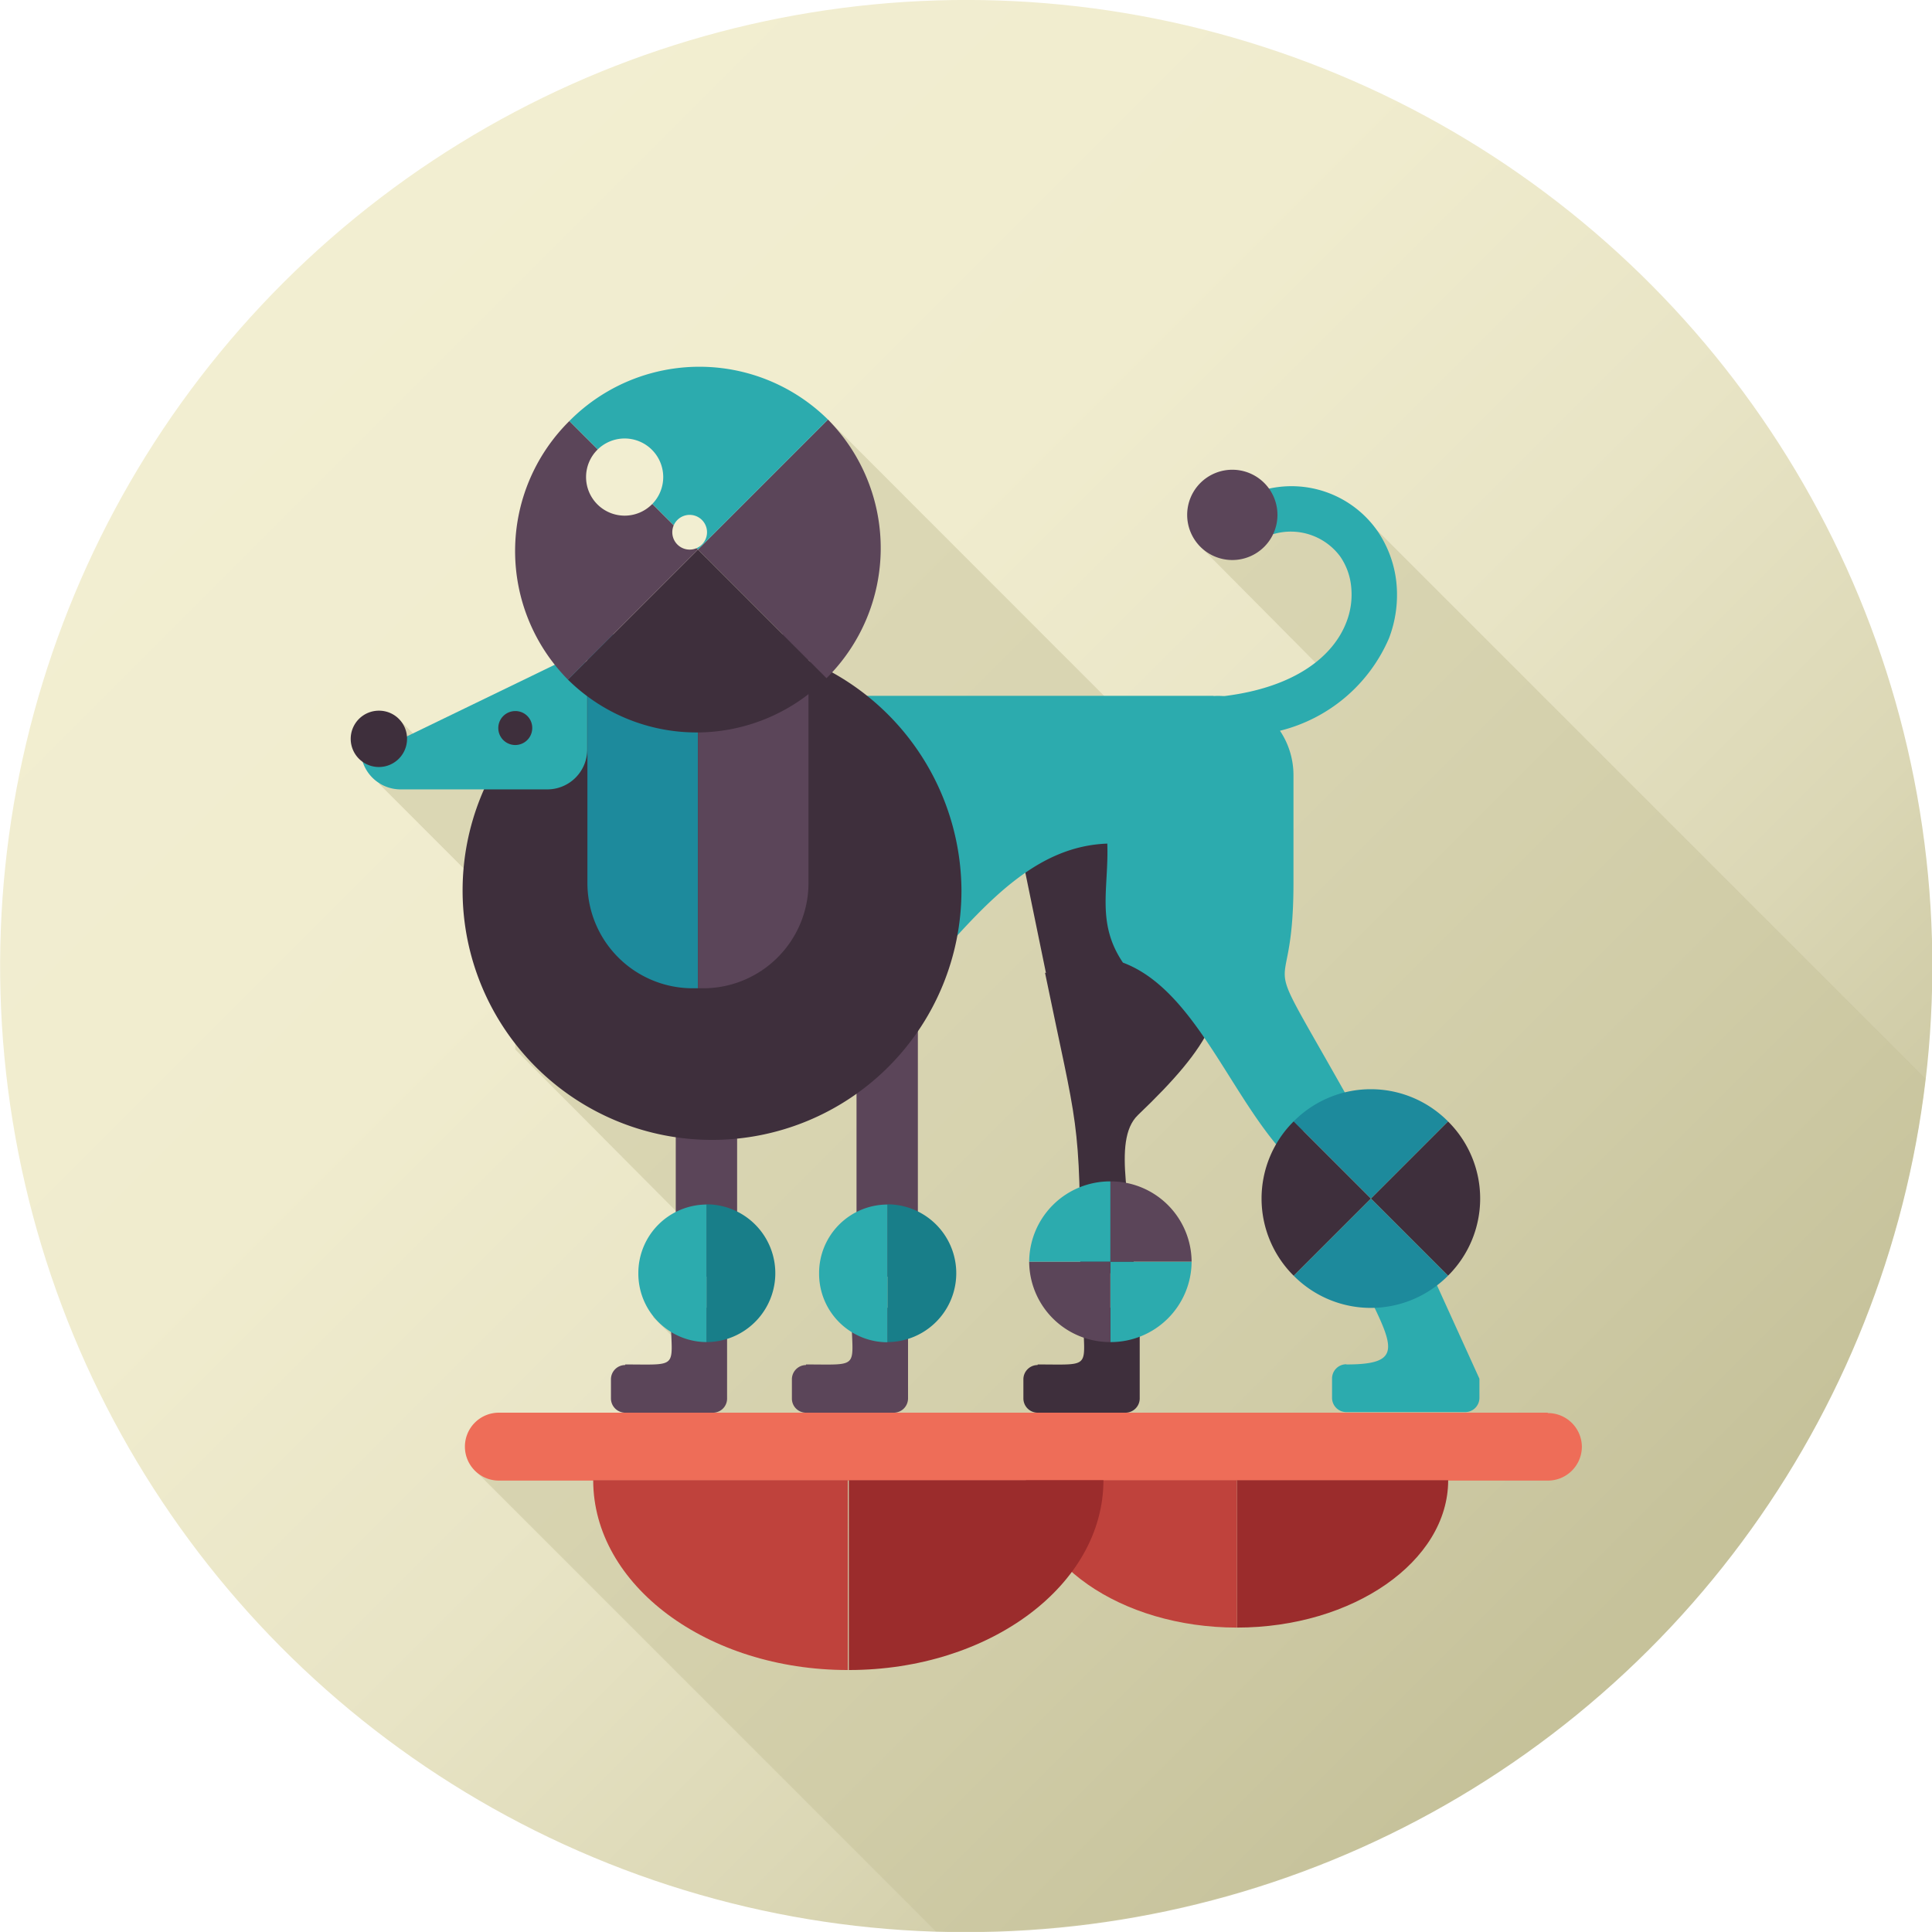 <svg xmlns="http://www.w3.org/2000/svg" xmlns:xlink="http://www.w3.org/1999/xlink" viewBox="0 0 100.15 100.15"><defs><style>.cls-1{fill:url(#New_Gradient_Swatch_5);}.cls-2{fill:#c6c29b;opacity:0.5;}.cls-10,.cls-3{fill:#3e2f3c;}.cls-4,.cls-7{fill:#2cabae;}.cls-10,.cls-12,.cls-4,.cls-5,.cls-8{fill-rule:evenodd;}.cls-5,.cls-9{fill:#5b4559;}.cls-6{fill:#187e89;}.cls-11,.cls-8{fill:#1d8a9c;}.cls-12{fill:#ee6d58;}.cls-13{fill:#9b2c2c;}.cls-14{fill:#bf423c;}.cls-15{fill:#f2eed1;}</style><linearGradient id="New_Gradient_Swatch_5" x1="15.05" y1="15.05" x2="84.21" y2="84.21" gradientTransform="translate(8.67 -7.37) rotate(9.22)" gradientUnits="userSpaceOnUse"><stop offset="0" stop-color="#f2eed1"/><stop offset="0.33" stop-color="#f0ecce"/><stop offset="0.57" stop-color="#e8e4c5"/><stop offset="0.78" stop-color="#dbd7b5"/><stop offset="0.97" stop-color="#c9c59f"/><stop offset="1" stop-color="#c6c29b"/></linearGradient></defs><title>dog2</title><g id="レイヤー_2" data-name="レイヤー 2"><g id="Animals"><circle class="cls-1" cx="50.08" cy="50.08" r="50.08" transform="translate(-7.37 8.67) rotate(-9.22)"/><path class="cls-2" d="M99.81,55.91,71.39,27.49v2L68.24,26.4h-4l-2.11,1.84L68.84,35l-1.07,1.36L59.4,38.24,42.92,21.75l-6.3,6.3-.2,6.52-13.6,4.87-2.07-2.08-1.11.93L21.37,40l-1.73.62,7.07,7.07V54.4L37.25,65l-3.4,3.27,2.45,2.45-1.92,3.41L24.6,76.2l23.92,23.92q.78,0,1.56,0A50.07,50.07,0,0,0,99.81,55.91Z"/><path class="cls-3" d="M54.17,50.42C55.85,58.6,56,57.83,56,66h2.78c0-3.24-1.2-6.85.21-8.2,3.82-3.65,4.8-5.59,4.12-8.9-1-4.59-6.39-7.78-10.6-6.78l1.71,8.32Z"/><path class="cls-4" d="M62.91,36.07H40.44a4.13,4.13,0,0,0-4.12,4.11v5.58a4.11,4.11,0,0,0,4.12,4.12l8.08-.15c2.85-3.24,5.35-5.87,8.88-6,.08,2.35-.58,4.11.81,6.17,3.53,1.32,5.34,6.32,8,9.49l3.84-2.16c-5.17-9.22-3-4.37-3-11.45V40.18a4.13,4.13,0,0,0-.7-2.3A8.33,8.33,0,0,0,72,33.09a6.29,6.29,0,0,0,.38-2.94,5.81,5.81,0,0,0-1-2.66,5.44,5.44,0,0,0-5.77-2.12,1.17,1.17,0,0,0,.46,2.3,3.19,3.19,0,0,1,3.39,1.16,3.29,3.29,0,0,1,.58,1.57,3.93,3.93,0,0,1-.25,1.86c-.67,1.74-2.62,3.36-6.3,3.82l-.11,0a3.87,3.87,0,0,0-.48,0Z"/><polygon class="cls-5" points="47.58 53.42 44.4 53.42 44.4 66.18 47.58 66.18 47.58 53.42 47.58 53.42"/><path class="cls-5" d="M41.78,70.73c3,0,2.35.27,2.35-2.94h2.94V72.5a.74.74,0,0,1-.74.73H41.78a.73.73,0,0,1-.73-.73v-1a.74.74,0,0,1,.73-.74Z"/><path class="cls-6" d="M46,66v3.57a3.57,3.57,0,0,0,0-7.14V66Z"/><path class="cls-7" d="M42.46,66A3.55,3.55,0,0,0,46,69.58V62.44A3.55,3.55,0,0,0,42.46,66Z"/><polygon class="cls-5" points="38.21 53.42 35.03 53.42 35.03 66.18 38.21 66.18 38.21 53.42 38.21 53.42"/><path class="cls-5" d="M32.41,70.73c3,0,2.35.27,2.35-2.94h2.93V72.5a.73.73,0,0,1-.73.73H32.41a.74.74,0,0,1-.74-.73v-1a.74.74,0,0,1,.74-.74Z"/><path class="cls-6" d="M36.62,66v3.57a3.57,3.57,0,0,0,0-7.14V66Z"/><path class="cls-7" d="M33.09,66a3.55,3.55,0,0,0,3.53,3.57V62.44A3.55,3.55,0,0,0,33.09,66Z"/><path class="cls-3" d="M36.77,33.23A12.93,12.93,0,1,0,49.84,46.16,13,13,0,0,0,36.77,33.23Z"/><path class="cls-8" d="M36.18,51.23h-.3a5.46,5.46,0,0,1-5.43-5.44V32.88h5.73V51.23Z"/><path class="cls-5" d="M36.18,51.23h.29a5.46,5.46,0,0,0,5.44-5.44V32.88H36.18V51.23Z"/><path class="cls-4" d="M18.75,39.31a2.07,2.07,0,0,0,2,1.61h7.63a2.07,2.07,0,0,0,2.06-2.06V34.93a2,2,0,0,0-.34-1.12l-11.36,5.5Z"/><path class="cls-9" d="M36.18,28.49l6.66,6.67a9.49,9.49,0,0,0,.08-13.41l-6.74,6.74Z"/><path class="cls-3" d="M36.18,28.49l-6.74,6.74a9.48,9.48,0,0,0,13.4-.07l-6.66-6.67Z"/><path class="cls-7" d="M36.18,28.49l6.74-6.74a9.48,9.48,0,0,0-13.41.08l6.67,6.66Z"/><path class="cls-9" d="M36.18,28.49l-6.74,6.74a9.48,9.48,0,0,1,.07-13.4l6.67,6.66Z"/><path class="cls-10" d="M26.71,36.86a.88.88,0,1,0,.88.88.87.87,0,0,0-.88-.88Z"/><path class="cls-10" d="M19.64,36.84a1.46,1.46,0,1,0,1.46,1.45,1.45,1.45,0,0,0-1.46-1.45Z"/><path class="cls-5" d="M63.88,24.35a2.34,2.34,0,1,0,2.34,2.34,2.34,2.34,0,0,0-2.34-2.34Z"/><path class="cls-4" d="M69.79,70.73c3,0,2.48-.91.87-4.14L73.75,65l2.94,6.47v1a.74.74,0,0,1-.74.73H69.79a.74.74,0,0,1-.74-.74v-1a.74.74,0,0,1,.74-.74Z"/><path class="cls-10" d="M53.79,70.73c3,0,2.35.27,2.35-2.94h2.94V72.5a.74.74,0,0,1-.74.73H53.79a.74.74,0,0,1-.74-.73v-1a.74.74,0,0,1,.74-.74Z"/><path class="cls-3" d="M71.06,62.13l4,4a5.63,5.63,0,0,0,0-8l-4,4Z"/><path class="cls-11" d="M71.06,62.13l-4,4a5.63,5.63,0,0,0,8,0l-4-4Z"/><path class="cls-11" d="M71.06,62.13l4-4a5.63,5.63,0,0,0-8,0l4,4Z"/><path class="cls-3" d="M71.06,62.13l-4,4a5.64,5.64,0,0,1,0-8l4,4Z"/><path class="cls-7" d="M57.56,65.4v4.17a4.19,4.19,0,0,0,4.21-4.17Z"/><path class="cls-9" d="M57.56,65.4H53.35a4.19,4.19,0,0,0,4.21,4.17V65.4Z"/><path class="cls-9" d="M57.56,65.4h4.21a4.19,4.19,0,0,0-4.21-4.16V65.4Z"/><path class="cls-7" d="M57.56,65.4H53.35a4.19,4.19,0,0,1,4.21-4.16V65.4Z"/><path class="cls-12" d="M80.22,73.23H25.85A1.76,1.76,0,0,0,24.1,75h0a1.76,1.76,0,0,0,1.75,1.75H80.22A1.76,1.76,0,0,0,82,75h0a1.76,1.76,0,0,0-1.75-1.75Z"/><path class="cls-13" d="M64.12,76.73v7.64c6,0,10.95-3.42,10.95-7.64Z"/><path class="cls-14" d="M64.12,76.73H53.18c0,4.22,4.9,7.64,10.94,7.64V76.73Z"/><path class="cls-13" d="M44,76.73v9.84c7.29,0,13.2-4.4,13.2-9.84Z"/><path class="cls-14" d="M44,76.73H30.75c0,5.44,5.91,9.84,13.2,9.84V76.73Z"/><path class="cls-15" d="M34.38,24.73a2,2,0,1,1-2-2A2,2,0,0,1,34.38,24.73Z"/><path class="cls-15" d="M36.65,27.59a.9.9,0,1,1-.9-.9A.9.9,0,0,1,36.65,27.59Z"/></g></g></svg>